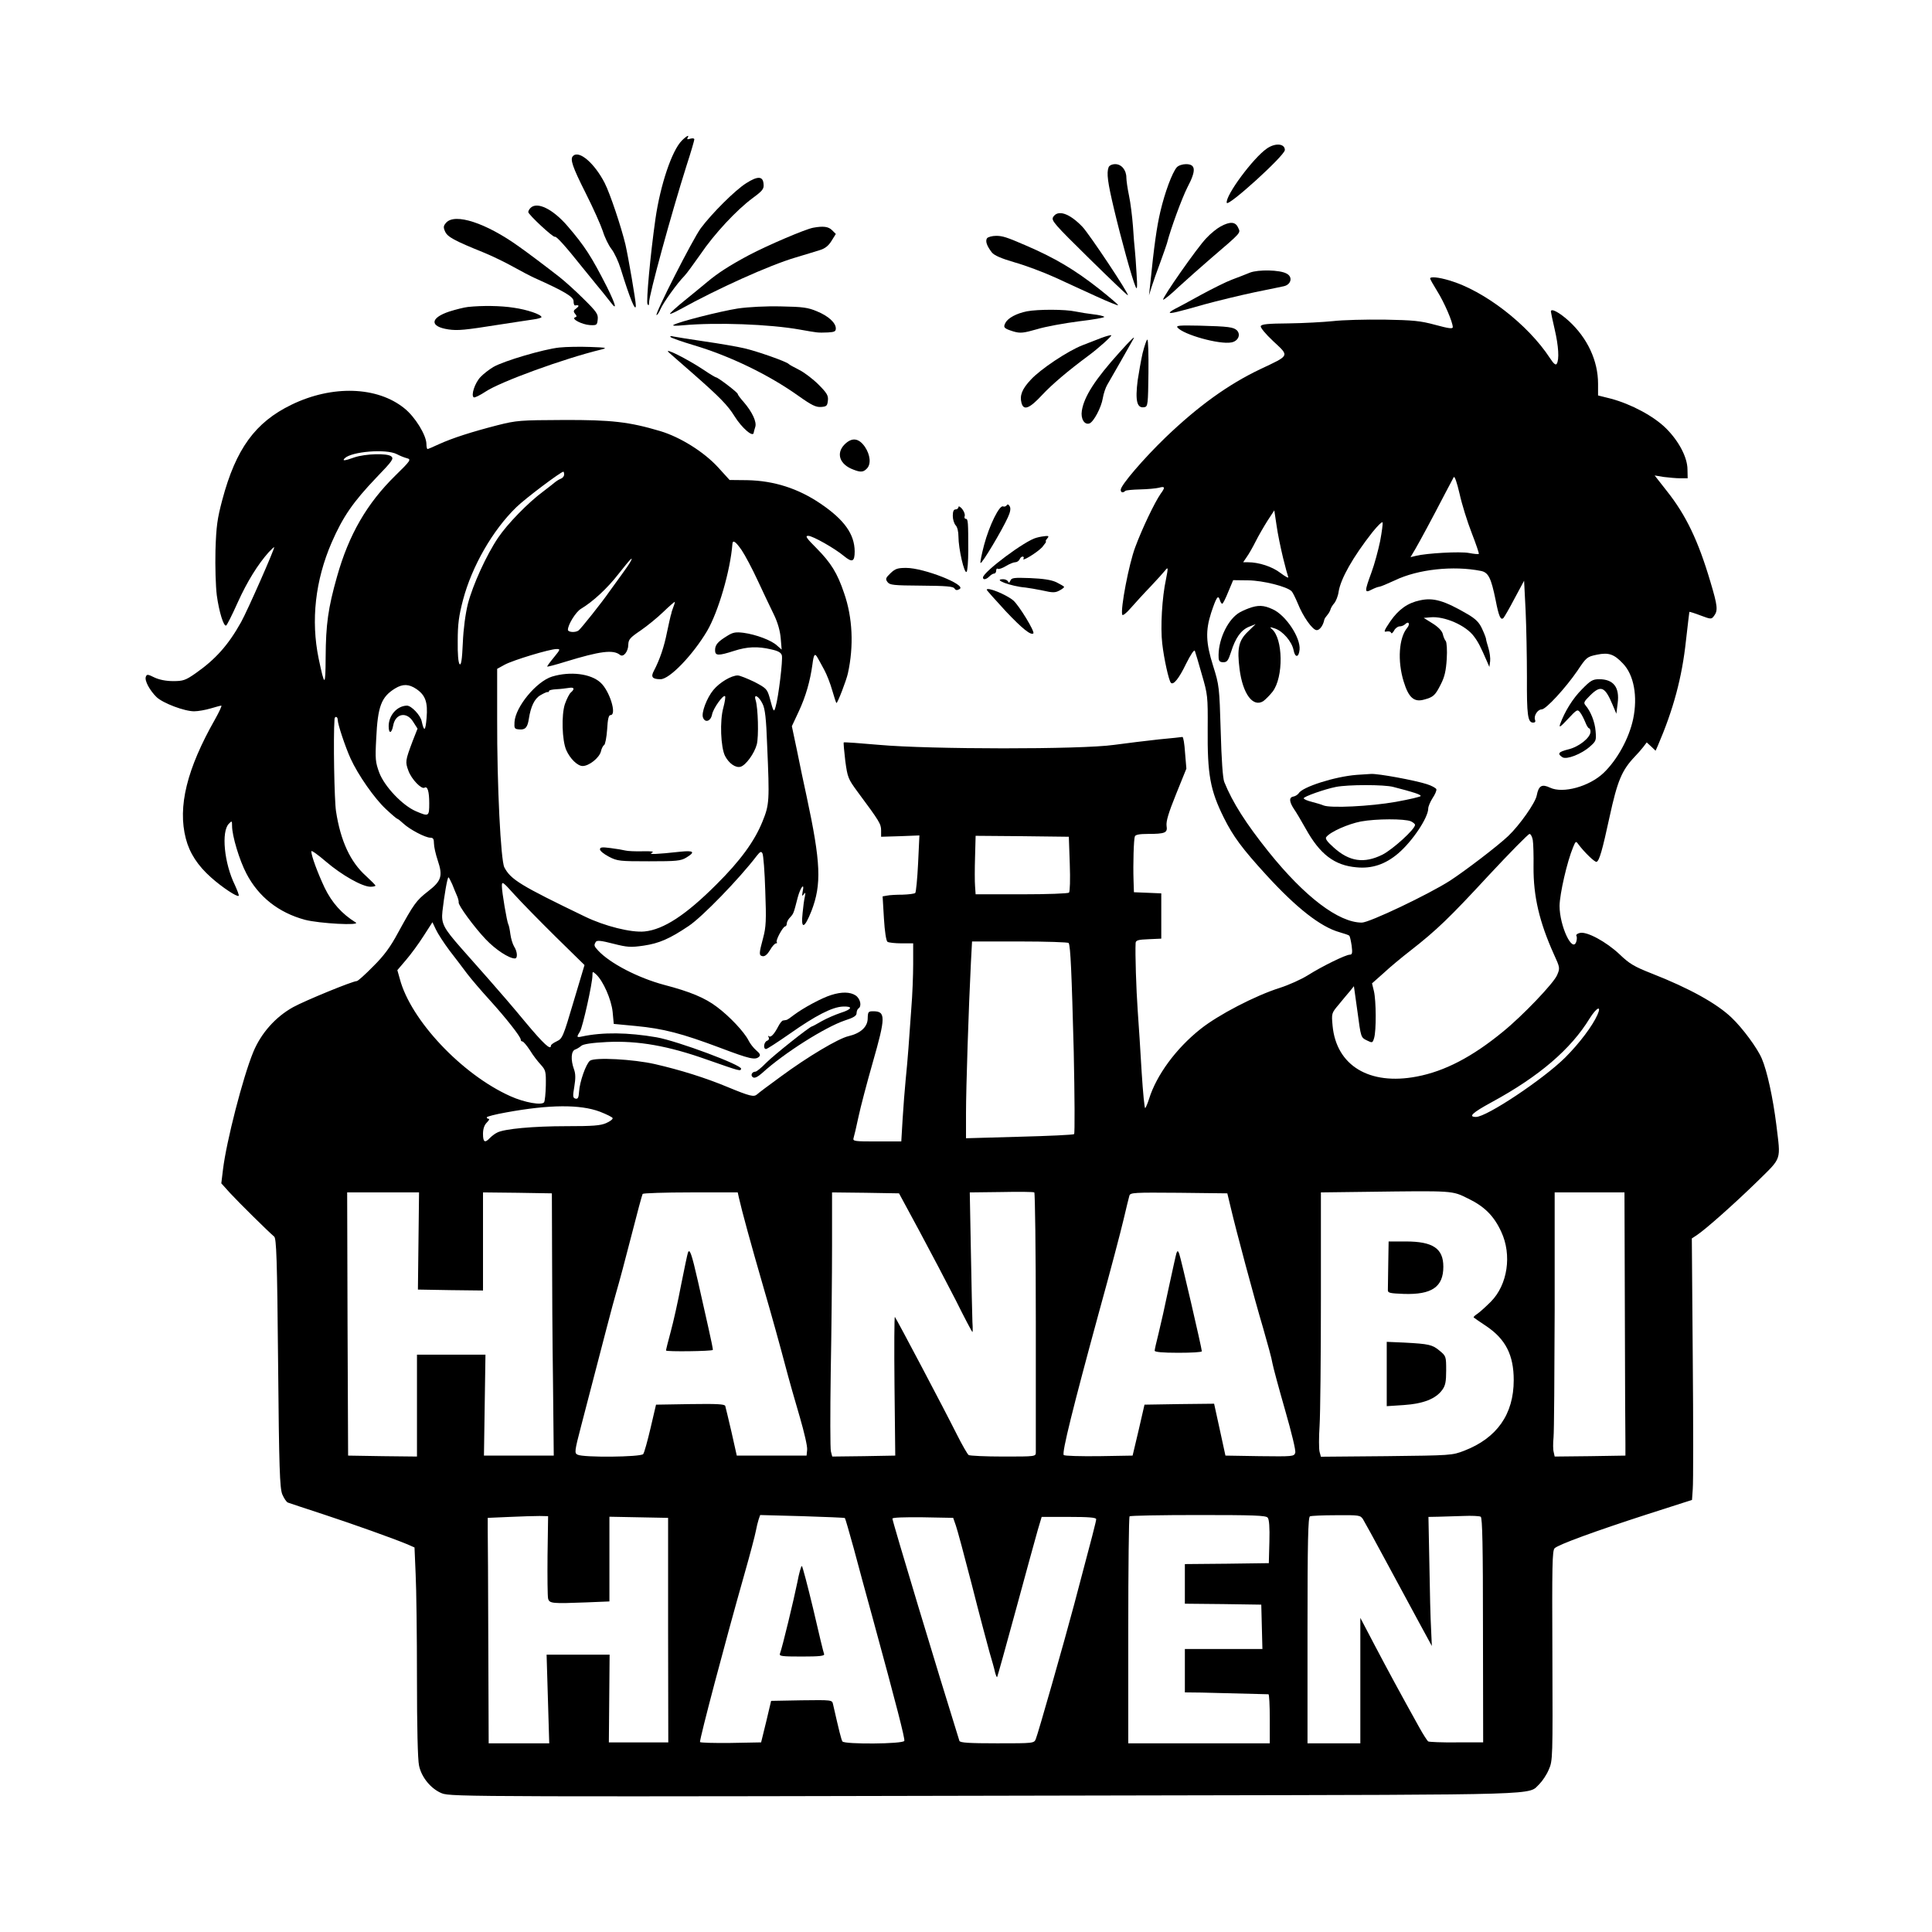 <?xml version="1.0" standalone="no"?>
<!DOCTYPE svg PUBLIC "-//W3C//DTD SVG 20010904//EN" "http://www.w3.org/TR/2001/REC-SVG-20010904/DTD/svg10.dtd">
<svg version="1.0" xmlns="http://www.w3.org/2000/svg" width="1024pt" height="1024pt"
    viewBox="0 0 1024 1024" preserveAspectRatio="xMidYMid meet">
    <g transform="translate(0,1024) scale(0.1,-0.1)" fill="#000000" stroke="none">
        <path d="M3614 9495 c-53 -53 -114 -235 -140 -415 -27 -190 -50 -440 -42 -452
5 -9 8 -7 8 7 0 42 118 472 199 728 23 70 41 133 41 138 0 6 -9 7 -21 4 -15
-5 -19 -4 -15 4 12 19 -4 12 -30 -14z" />
        <path d="M6715 9453 c-73 -50 -221 -250 -213 -288 5 -24 308 251 308 280 0 34
-50 39 -95 8z" />
        <path d="M3037 9413 c-17 -16 -2 -59 66 -194 40 -79 81 -171 92 -204 10 -33
31 -76 46 -95 15 -19 37 -66 49 -105 48 -156 80 -234 80 -194 0 25 -39 252
-55 323 -22 92 -81 269 -110 326 -54 105 -136 176 -168 143z" />
        <path d="M5876 9354 c-12 -31 -5 -81 29 -224 37 -156 96 -370 114 -410 8 -19
10 -4 5 70 -3 52 -7 109 -9 125 -2 17 -7 73 -10 125 -4 52 -13 126 -21 163 -8
38 -14 81 -14 95 0 41 -26 72 -59 72 -17 0 -31 -7 -35 -16z" />
        <path d="M6237 9353 c-24 -28 -63 -132 -87 -235 -19 -81 -33 -180 -54 -388
l-6 -55 14 45 c8 25 28 83 46 130 17 47 33 92 35 100 19 75 79 239 109 298 47
89 44 122 -8 122 -19 0 -40 -7 -49 -17z" />
        <path d="M3955 9269 c-59 -37 -183 -161 -241 -239 -42 -57 -247 -460 -234
-460 4 0 14 15 21 32 14 33 89 138 126 175 11 11 48 62 84 113 75 111 193 237
278 300 53 39 61 49 58 75 -3 42 -31 43 -92 4z" />
        <path d="M2812 9138 c-7 -7 -12 -16 -12 -22 0 -13 132 -136 141 -131 7 5 58
-52 144 -160 27 -33 60 -74 74 -91 28 -34 44 -53 79 -98 34 -45 26 -12 -21 83
-82 161 -117 216 -210 324 -77 89 -160 130 -195 95z" />
        <path d="M5582 9090 c-11 -19 4 -36 190 -219 112 -110 204 -198 206 -196 7 7
-204 324 -241 363 -69 72 -130 92 -155 52z" />
        <path d="M2365 9060 c-15 -17 -16 -24 -6 -47 13 -29 48 -48 206 -112 44 -18
114 -52 155 -75 41 -23 93 -50 115 -60 154 -69 205 -99 205 -122 0 -13 3 -23
8 -23 21 4 24 -2 7 -15 -16 -11 -17 -17 -7 -29 10 -12 10 -16 0 -19 -22 -8 36
-38 78 -41 37 -2 39 0 42 30 3 28 -6 41 -75 109 -42 42 -100 94 -128 116 -77
60 -170 130 -217 163 -172 123 -336 177 -383 125z" />
        <path d="M6470 9040 c-19 -10 -54 -38 -76 -62 -48 -49 -236 -319 -229 -326 3
-3 40 27 82 67 43 39 118 106 168 149 169 145 161 136 147 166 -14 31 -42 33
-92 6z" />
        <path d="M4310 9033 c-43 -8 -241 -93 -340 -145 -105 -56 -166 -96 -221 -142
-20 -17 -73 -60 -117 -96 -45 -36 -81 -69 -81 -73 -1 -4 24 7 55 24 195 108
471 233 610 274 49 15 107 32 128 39 28 8 47 23 63 49 l23 37 -20 20 c-19 19
-46 23 -100 13z" />
        <path d="M5232 8978 c-11 -15 -2 -41 25 -76 13 -16 50 -32 122 -53 57 -16 152
-52 212 -79 60 -28 159 -73 220 -101 61 -28 113 -49 115 -47 2 3 -42 40 -97
84 -133 105 -238 167 -394 234 -99 43 -122 50 -155 50 -21 0 -42 -6 -48 -12z" />
        <path d="M6625 8795 c-22 -9 -65 -26 -95 -37 -30 -11 -104 -48 -165 -81 -60
-33 -122 -67 -137 -74 -16 -8 -28 -17 -28 -20 0 -7 45 4 185 44 66 18 185 47
265 64 80 16 150 31 155 32 39 9 48 50 14 67 -35 20 -150 22 -194 5z" />
        <path d="M7580 8764 c0 -4 17 -34 38 -68 37 -59 82 -163 82 -190 0 -10 -22 -7
-92 12 -81 22 -117 25 -273 28 -99 1 -220 -2 -270 -8 -49 -5 -155 -11 -234
-12 -112 -1 -145 -4 -149 -15 -2 -7 26 -42 67 -80 86 -80 89 -73 -70 -148
-170 -81 -329 -196 -502 -362 -116 -112 -237 -253 -237 -277 0 -15 12 -18 24
-6 4 4 40 7 79 8 40 1 84 5 100 9 32 9 34 2 8 -33 -31 -45 -97 -182 -134 -282
-34 -90 -79 -328 -69 -358 2 -7 21 7 45 35 23 26 70 78 105 114 35 37 69 75
77 85 17 22 17 15 5 -46 -21 -96 -30 -255 -20 -340 9 -81 35 -198 46 -209 13
-14 43 23 80 100 26 52 44 78 47 69 3 -8 20 -64 37 -125 31 -106 32 -116 31
-286 -2 -245 13 -327 86 -474 49 -98 96 -162 225 -303 160 -175 288 -275 388
-303 25 -7 48 -15 51 -18 4 -3 9 -27 13 -53 5 -39 3 -48 -10 -48 -21 0 -146
-61 -222 -109 -35 -22 -102 -52 -149 -67 -130 -41 -326 -143 -420 -218 -130
-103 -234 -245 -273 -371 -7 -22 -16 -44 -20 -48 -4 -4 -12 81 -19 190 -6 109
-16 257 -21 328 -8 112 -14 303 -11 357 1 14 13 18 69 20 l67 3 0 120 0 120
-72 3 -73 3 -2 62 c-3 88 1 220 7 234 3 9 26 13 67 13 95 0 107 6 101 43 -3
24 10 68 50 167 l55 136 -7 84 c-3 47 -9 84 -14 84 -4 -1 -60 -7 -125 -13 -64
-7 -171 -20 -237 -29 -174 -25 -979 -24 -1245 0 -101 9 -186 15 -188 13 -2 -2
2 -46 8 -97 12 -89 15 -96 64 -163 118 -159 126 -172 126 -207 l0 -33 101 3
102 4 -7 -149 c-4 -81 -11 -152 -15 -156 -4 -4 -35 -8 -67 -9 -32 0 -70 -2
-83 -5 l-23 -4 7 -117 c4 -69 12 -120 19 -124 6 -4 39 -8 74 -8 l62 0 0 -109
c0 -59 -4 -166 -10 -237 -5 -71 -12 -165 -15 -209 -3 -44 -10 -120 -15 -170
-5 -49 -12 -143 -16 -207 l-7 -118 -129 0 c-119 0 -129 1 -124 18 3 9 15 60
26 112 11 52 45 181 75 286 70 244 70 274 3 274 -26 0 -28 -3 -29 -37 0 -46
-38 -80 -102 -95 -53 -12 -215 -108 -360 -215 -62 -45 -118 -87 -125 -94 -17
-14 -36 -10 -157 40 -115 48 -249 90 -384 121 -115 26 -318 37 -344 18 -21
-16 -55 -112 -58 -165 -2 -31 -6 -39 -19 -36 -14 4 -15 12 -6 64 7 43 7 68 -2
92 -18 50 -15 96 6 104 9 3 24 12 33 20 11 9 56 16 135 20 166 8 325 -20 533
-94 177 -62 175 -61 179 -48 7 19 -336 147 -448 167 -151 26 -286 28 -397 4
-27 -6 -28 -3 -9 27 14 22 66 255 66 297 0 22 1 22 19 6 38 -35 81 -133 88
-199 l6 -64 116 -11 c148 -14 246 -40 446 -115 161 -61 189 -67 209 -47 8 8 3
17 -16 33 -14 12 -33 36 -41 53 -23 45 -100 127 -167 177 -63 48 -142 81 -280
117 -138 37 -287 114 -350 182 -22 24 -23 28 -12 46 6 9 27 7 93 -10 75 -19
92 -20 161 -10 81 12 137 36 238 104 71 47 268 250 361 372 18 23 24 25 30 13
5 -8 12 -97 15 -198 6 -157 4 -193 -11 -249 -23 -86 -23 -94 -3 -98 12 -2 25
9 39 32 11 20 26 36 32 36 6 0 7 3 4 6 -8 8 33 84 45 84 4 0 8 7 8 15 0 8 8
23 18 33 18 20 18 19 40 105 15 56 38 83 26 30 -4 -23 -3 -25 6 -13 9 12 10
10 6 -12 -4 -15 -9 -54 -12 -86 -10 -90 9 -86 47 10 54 141 50 254 -26 608
-14 63 -37 173 -51 243 l-27 128 36 77 c38 81 61 163 73 250 7 56 13 63 29 33
6 -10 21 -38 34 -62 13 -24 32 -72 42 -108 10 -35 20 -65 22 -67 5 -5 53 120
61 157 32 145 25 296 -20 425 -36 107 -70 161 -145 237 -56 56 -63 67 -45 67
23 0 140 -66 189 -107 44 -36 57 -31 57 25 -1 91 -55 167 -180 252 -119 81
-247 122 -389 125 l-94 1 -61 67 c-75 82 -200 160 -306 192 -165 49 -258 60
-515 59 -228 -1 -246 -2 -349 -28 -136 -35 -236 -67 -309 -100 -30 -14 -58
-26 -61 -26 -3 0 -6 12 -6 28 -1 46 -60 143 -117 188 -143 116 -382 124 -598
19 -192 -93 -295 -234 -367 -505 -26 -98 -32 -138 -36 -267 -2 -86 1 -189 7
-238 12 -88 37 -169 50 -160 4 2 32 57 61 122 50 111 107 202 164 266 14 15
27 27 29 27 7 0 -141 -336 -175 -397 -68 -122 -136 -198 -242 -272 -53 -37
-66 -41 -118 -41 -38 0 -73 7 -99 19 -36 18 -41 18 -46 4 -8 -20 21 -73 57
-108 34 -32 147 -75 199 -75 21 0 60 7 87 15 27 8 53 15 57 15 4 0 -11 -33
-33 -72 -150 -264 -199 -464 -155 -633 20 -77 63 -143 134 -206 57 -51 138
-105 146 -97 3 3 -7 28 -20 57 -57 116 -73 284 -32 325 16 17 17 16 17 -12 0
-52 39 -182 76 -252 64 -123 170 -207 310 -245 76 -20 299 -32 269 -14 -73 45
-126 105 -164 183 -38 81 -71 170 -71 194 0 7 35 -18 78 -55 83 -71 192 -133
236 -133 14 0 26 3 26 6 0 3 -23 26 -50 51 -83 74 -135 186 -159 343 -9 57
-15 391 -8 488 1 18 17 15 17 -3 0 -24 40 -143 68 -205 40 -88 127 -212 187
-268 31 -29 58 -52 61 -52 3 0 17 -11 32 -25 33 -31 116 -75 143 -75 15 0 19
-7 19 -30 0 -17 9 -57 20 -90 28 -83 20 -109 -51 -164 -63 -49 -75 -66 -160
-221 -39 -73 -74 -121 -131 -177 -42 -43 -81 -78 -87 -78 -22 0 -273 -103
-337 -138 -94 -52 -171 -139 -212 -239 -55 -134 -142 -473 -160 -621 l-9 -74
46 -51 c44 -48 204 -206 234 -231 12 -9 16 -115 21 -669 5 -562 9 -663 22
-697 9 -21 22 -41 30 -44 8 -3 92 -31 187 -62 164 -54 371 -128 448 -160 l36
-16 6 -141 c4 -78 7 -327 7 -554 0 -252 4 -431 11 -461 13 -63 64 -124 121
-147 48 -19 174 -19 3828 -11 2053 4 1927 1 1989 60 16 16 39 50 50 77 21 47
21 60 19 604 -2 478 -1 557 12 569 21 20 216 91 491 180 l237 76 4 58 c3 31 3
343 0 692 l-5 636 26 17 c47 31 200 167 320 284 134 132 125 108 102 301 -18
144 -49 286 -77 351 -23 55 -102 162 -160 217 -78 75 -224 156 -423 234 -94
37 -119 52 -171 102 -70 66 -174 123 -211 113 -13 -3 -21 -10 -18 -15 4 -6 3
-19 0 -30 -20 -65 -89 82 -89 189 1 64 40 235 72 311 13 32 15 33 27 16 32
-43 88 -97 97 -94 15 5 31 63 69 238 42 193 65 247 134 320 14 14 33 36 44 50
l19 25 24 -22 23 -22 12 27 c82 191 128 360 149 557 9 83 18 151 18 152 1 1
28 -7 59 -19 56 -21 58 -21 72 -2 21 28 19 52 -20 182 -64 216 -129 352 -230
479 l-65 83 48 -8 c26 -3 65 -7 87 -7 l40 0 -1 46 c0 64 -45 150 -113 218 -65
65 -185 129 -293 158 l-68 17 0 62 c0 122 -56 242 -155 333 -51 46 -95 69 -95
50 0 -4 9 -47 20 -94 21 -90 25 -161 11 -183 -5 -9 -16 -1 -36 30 -117 179
-349 358 -534 412 -57 17 -101 21 -101 10z m-5477 -931 c17 -9 42 -19 55 -22
22 -6 18 -13 -62 -91 -151 -148 -247 -313 -310 -537 -47 -166 -59 -253 -60
-426 -1 -159 -5 -160 -37 -8 -42 203 -18 415 69 616 60 137 113 214 238 345
84 87 92 99 78 111 -21 18 -138 14 -195 -5 -53 -19 -67 -20 -52 -5 36 36 220
51 276 22z m887 -108 c0 -9 -8 -19 -17 -22 -10 -4 -23 -12 -29 -17 -7 -6 -36
-29 -65 -51 -80 -59 -189 -171 -239 -245 -62 -92 -134 -250 -160 -350 -13 -52
-24 -133 -27 -208 -4 -90 -9 -120 -17 -112 -7 7 -11 54 -10 123 0 89 6 133 28
217 47 178 157 370 283 492 47 46 236 188 249 188 2 0 4 -7 4 -15z m4810 -309
c23 -59 40 -109 38 -112 -3 -2 -26 0 -52 5 -48 9 -224 -1 -281 -15 l-29 -7 26
44 c26 45 86 156 156 291 22 42 43 82 47 89 5 7 17 -28 31 -88 12 -55 41 -148
64 -207z m-1000 -131 c12 -49 25 -96 28 -104 3 -7 -16 3 -41 22 -44 34 -115
57 -173 57 l-25 0 19 28 c11 15 32 52 47 82 15 30 44 80 63 110 l36 55 12 -80
c6 -44 22 -120 34 -170z m515 87 c-10 -48 -30 -123 -46 -166 -38 -103 -37
-111 1 -91 16 8 34 15 40 15 6 0 44 16 83 34 122 59 310 79 456 50 40 -8 54
-37 78 -154 17 -88 27 -110 42 -95 5 6 32 52 59 104 l50 93 8 -158 c4 -88 7
-246 7 -353 -1 -200 4 -241 33 -241 10 0 14 5 10 15 -8 21 14 55 35 55 23 0
127 114 189 204 48 72 51 75 104 86 62 13 91 3 138 -47 58 -60 79 -174 54
-294 -22 -103 -84 -216 -157 -286 -76 -72 -215 -110 -283 -78 -44 21 -61 11
-71 -41 -7 -39 -91 -158 -151 -215 -57 -54 -229 -185 -309 -237 -114 -73 -427
-222 -467 -222 -123 0 -303 137 -494 375 -120 150 -191 261 -235 370 -8 19
-15 120 -19 270 -7 234 -8 243 -40 345 -39 123 -41 187 -11 281 28 84 37 98
46 70 3 -11 9 -21 13 -21 4 0 18 28 32 63 l26 62 80 -1 c79 -1 206 -33 230
-58 6 -6 20 -35 32 -63 28 -71 79 -143 101 -143 16 0 34 25 40 55 1 6 9 17 16
25 7 8 15 22 17 30 2 8 11 23 20 33 9 11 20 38 23 61 11 69 76 184 179 315 28
35 52 58 54 52 2 -7 -4 -51 -13 -99z m-3384 -48 c17 -25 56 -98 86 -163 30
-64 68 -145 86 -181 20 -42 32 -86 35 -124 l5 -59 -24 21 c-29 28 -112 59
-178 68 -41 5 -56 3 -86 -16 -51 -31 -65 -48 -65 -76 0 -30 16 -31 100 -4 71
23 126 25 198 8 37 -8 52 -17 56 -32 6 -22 -18 -222 -33 -271 -9 -33 -11 -31
-32 48 -13 45 -18 50 -81 83 -38 18 -77 34 -88 34 -34 0 -96 -37 -129 -77 -35
-42 -65 -122 -55 -146 11 -30 41 -20 48 16 6 32 59 107 69 97 3 -3 -1 -30 -9
-60 -20 -71 -14 -212 9 -257 21 -40 56 -64 82 -57 28 8 73 70 86 118 11 42 7
193 -6 235 -12 37 17 22 37 -20 13 -26 19 -78 24 -219 13 -296 12 -314 -25
-405 -42 -104 -118 -208 -244 -333 -162 -162 -280 -239 -381 -249 -70 -7 -211
28 -316 79 -342 165 -393 196 -427 261 -19 38 -39 434 -38 787 l0 265 40 22
c44 24 239 83 275 83 21 0 20 -2 -14 -44 -20 -24 -36 -46 -36 -49 0 -2 44 9
98 26 183 56 252 65 288 36 18 -15 44 18 44 54 1 28 9 37 65 75 35 24 89 68
120 98 31 30 59 54 61 54 2 0 -1 -12 -7 -27 -6 -16 -10 -29 -10 -30 0 -2 -1
-8 -4 -15 -2 -7 -11 -48 -20 -90 -15 -76 -38 -144 -69 -203 -18 -33 -9 -45 35
-45 48 0 171 128 247 256 59 101 123 319 134 462 2 22 17 12 49 -34z m-590
-62 c-5 -10 -28 -43 -50 -73 -22 -30 -50 -69 -63 -87 -35 -51 -150 -196 -162
-204 -17 -12 -56 -9 -56 4 0 27 42 95 69 111 62 37 139 107 200 186 63 80 81
98 62 63z m-1134 -674 c48 -33 61 -70 54 -153 -6 -71 -13 -76 -26 -18 -6 32
-55 83 -78 83 -52 -1 -97 -51 -97 -109 0 -42 16 -40 24 4 12 64 72 75 106 19
l23 -36 -26 -66 c-39 -104 -40 -110 -22 -158 16 -44 69 -99 85 -89 16 10 25
-20 25 -82 0 -71 -2 -72 -70 -43 -71 30 -167 131 -195 205 -20 55 -22 71 -16
180 8 172 27 221 100 266 41 25 73 24 113 -3z m5917 -800 c3 -18 5 -82 4 -143
-1 -156 31 -292 108 -463 32 -70 33 -73 17 -110 -17 -42 -183 -216 -288 -301
-162 -133 -308 -209 -456 -237 -251 -48 -426 58 -446 269 -6 66 -6 67 33 113
21 26 48 58 60 72 l20 25 19 -136 c18 -135 18 -136 49 -151 30 -15 31 -14 39
12 12 39 11 199 -1 249 l-10 41 62 55 c33 31 97 84 141 118 141 110 209 176
416 400 112 120 209 219 216 219 6 0 14 -15 17 -32z m-2454 -126 c3 -84 1
-147 -4 -153 -6 -5 -113 -9 -252 -9 l-243 0 -3 43 c-2 23 -2 93 0 155 l3 112
247 -2 247 -3 5 -143z m-3273 -109 c8 -21 20 -49 26 -63 6 -14 9 -29 8 -33 -3
-15 83 -132 143 -195 53 -56 124 -102 155 -102 16 0 13 37 -4 63 -8 13 -17 43
-20 66 -3 24 -8 48 -11 52 -7 13 -34 170 -34 203 0 26 4 24 66 -45 37 -41 135
-141 219 -224 l153 -150 -58 -194 c-55 -186 -59 -196 -89 -210 -17 -8 -31 -18
-31 -23 0 -27 -38 8 -135 124 -60 73 -148 175 -195 228 -47 53 -112 127 -145
164 -95 108 -107 131 -100 196 9 80 26 180 32 180 2 0 11 -17 20 -37z m-16
-349 c30 -39 73 -95 95 -125 23 -30 76 -92 119 -139 87 -96 165 -195 165 -210
0 -6 4 -10 9 -10 5 0 23 -21 40 -47 16 -27 43 -61 58 -77 25 -28 27 -35 26
-108 -1 -43 -5 -83 -9 -90 -11 -18 -104 -2 -179 32 -257 115 -529 404 -586
622 l-13 46 46 54 c25 29 67 86 93 127 l47 73 18 -38 c10 -22 42 -71 71 -110z
m3283 38 c10 -16 16 -158 27 -576 5 -236 6 -432 2 -437 -4 -4 -135 -10 -290
-14 l-283 -8 0 134 c0 129 14 562 26 797 l6 112 253 0 c140 0 256 -4 259 -8z
m2803 -380 c-26 -59 -95 -151 -171 -227 -116 -115 -416 -315 -473 -315 -43 0
-20 22 83 78 252 137 420 281 520 445 36 57 64 71 41 19z m-5288 -514 c36 -14
66 -29 68 -34 2 -6 -14 -18 -35 -27 -30 -13 -70 -16 -210 -16 -174 0 -330 -14
-367 -34 -11 -5 -28 -18 -38 -28 -27 -29 -37 -23 -37 21 0 27 7 47 20 60 11
11 16 20 10 20 -5 0 -10 3 -10 8 0 4 46 16 103 26 229 42 392 43 496 4z m2311
-1108 c0 -371 0 -685 0 -697 0 -23 0 -23 -172 -23 -95 0 -178 4 -184 8 -6 4
-35 54 -64 112 -66 132 -320 613 -327 620 -3 3 -4 -161 -2 -365 l4 -370 -167
-3 -167 -2 -7 27 c-4 15 -4 203 -1 417 4 215 7 518 7 674 l0 282 177 -2 178
-3 108 -200 c59 -110 146 -275 193 -367 46 -93 86 -168 88 -168 2 0 2 24 0 53
-1 28 -5 195 -8 369 l-6 318 168 2 c92 2 170 1 174 -2 4 -3 8 -309 8 -680z
m2292 647 c87 -42 137 -93 175 -176 57 -122 34 -280 -55 -370 -26 -26 -58 -55
-71 -64 -14 -9 -23 -18 -20 -20 2 -2 32 -23 67 -46 102 -69 145 -153 145 -286
0 -181 -89 -307 -262 -374 -65 -25 -69 -25 -413 -29 l-347 -3 -7 26 c-4 15 -4
77 0 138 4 62 7 365 7 674 l0 563 242 3 c466 6 452 7 539 -36z m-5564 -224
l-3 -258 173 -3 172 -2 0 260 0 260 183 -2 182 -3 1 -305 c0 -168 2 -480 5
-695 l4 -390 -185 0 -185 0 4 268 4 267 -182 0 -181 0 0 -270 0 -270 -182 2
-183 3 -3 698 -2 697 190 0 191 0 -3 -257z m1698 230 c16 -71 62 -240 131
-478 42 -143 92 -325 113 -405 21 -80 57 -207 80 -284 22 -76 40 -152 38 -170
l-3 -31 -185 0 -185 0 -28 125 c-16 69 -31 131 -33 138 -3 10 -45 12 -185 10
l-182 -3 -29 -124 c-16 -68 -33 -130 -39 -138 -14 -16 -319 -19 -348 -3 -17 8
-16 18 19 152 132 507 164 632 186 708 14 47 50 181 80 299 30 118 57 218 60
223 3 4 117 8 254 8 l250 0 6 -27z m2607 -53 c28 -120 125 -482 172 -640 23
-80 46 -163 49 -185 4 -22 34 -133 67 -248 35 -122 58 -216 54 -227 -6 -20
-14 -20 -188 -18 l-182 3 -30 138 -30 137 -184 -2 -185 -3 -31 -135 -32 -135
-178 -3 c-98 -1 -182 1 -187 6 -11 11 49 252 187 758 58 209 116 430 130 490
14 60 28 117 31 127 5 16 24 17 262 15 l257 -3 18 -75z m2089 -555 c1 -349 2
-663 3 -697 l0 -63 -187 -3 -188 -2 -5 23 c-4 13 -4 48 -1 78 3 30 5 334 6
677 l0 622 185 0 185 0 2 -635z m-5710 -1289 c-1 -114 0 -217 3 -229 7 -26 21
-27 203 -20 l122 5 0 224 0 225 155 -3 156 -3 0 -595 1 -595 -158 0 -157 0 2
233 2 232 -167 0 -167 0 7 -235 7 -235 -160 0 -161 0 -2 535 c-1 294 -2 563
-3 598 l0 62 115 5 c63 3 135 5 160 5 l45 -1 -3 -208z m1576 198 c2 -1 23 -74
47 -161 23 -87 68 -252 100 -368 129 -472 172 -641 168 -652 -6 -17 -318 -19
-328 -3 -6 9 -17 53 -50 198 -5 22 -6 22 -167 20 l-161 -3 -26 -110 -27 -110
-162 -3 c-89 -1 -162 1 -162 5 0 25 132 525 235 888 30 105 57 208 61 230 4
22 11 50 15 62 l8 23 223 -6 c123 -4 225 -8 226 -10z m2241 2 c8 -9 11 -52 9
-127 l-3 -114 -222 -3 -223 -2 0 -105 0 -105 203 -2 202 -3 3 -117 3 -118
-206 0 -205 0 0 -115 0 -115 88 -1 c74 -2 331 -8 355 -9 4 0 7 -58 7 -130 l0
-130 -375 0 -375 0 0 598 c0 329 3 602 7 605 3 4 167 7 363 7 293 0 360 -2
369 -14z m505 -8 c8 -13 63 -113 122 -223 59 -110 138 -256 175 -324 l68 -125
-4 90 c-3 49 -7 203 -9 342 l-5 252 52 1 c29 1 88 3 132 4 45 2 86 0 93 -4 9
-5 12 -155 12 -601 l1 -595 -141 0 c-77 -1 -145 2 -150 5 -5 3 -27 37 -48 75
-104 187 -166 302 -236 435 l-76 145 0 -332 0 -333 -140 0 -140 0 0 599 c0
470 3 600 13 604 6 3 69 6 139 6 122 1 128 0 142 -21z m-2158 -33 c8 -22 46
-164 85 -315 38 -151 81 -311 93 -355 13 -44 27 -93 30 -109 4 -15 9 -27 11
-25 2 3 47 164 100 359 53 195 105 385 116 423 l20 67 144 0 c103 0 145 -3
145 -12 0 -10 -17 -77 -117 -453 -51 -192 -192 -687 -203 -712 -9 -23 -12 -23
-205 -23 -148 0 -197 3 -200 13 -112 358 -355 1163 -355 1178 0 6 61 8 161 7
l161 -3 14 -40z" />
        <path d="M7526 7058 c-66 -14 -113 -48 -157 -111 -33 -49 -37 -59 -20 -54 11
2 22 0 24 -7 2 -6 9 -1 16 12 6 12 20 22 29 22 10 0 23 5 30 12 18 18 27 1 11
-19 -45 -53 -53 -177 -19 -286 26 -85 55 -110 108 -95 49 13 59 22 89 82 20
39 27 71 31 133 3 47 0 88 -5 95 -6 7 -13 24 -16 38 -4 16 -24 37 -53 55 l-48
30 34 3 c75 8 191 -43 233 -102 22 -29 35 -55 68 -131 l13 -30 4 30 c2 16 -2
48 -9 70 -7 22 -13 45 -13 50 -1 6 -10 30 -21 53 -15 33 -33 51 -75 76 -125
73 -183 90 -254 74z" />
        <path d="M6619 7016 c-19 -7 -46 -19 -58 -28 -60 -42 -107 -149 -102 -235 1
-17 7 -23 25 -23 20 0 26 9 41 55 23 74 53 116 95 133 l35 14 -41 -40 c-49
-47 -58 -89 -44 -199 17 -131 71 -204 126 -169 12 9 34 31 49 50 59 77 56 284
-5 333 -12 10 -9 11 17 2 43 -14 90 -70 99 -114 8 -43 28 -41 32 2 6 63 -73
183 -143 214 -47 22 -77 23 -126 5z" />
        <path d="M8385 6587 c-49 -49 -91 -117 -116 -185 -7 -21 1 -16 41 27 48 51 51
53 65 35 8 -10 20 -34 27 -51 7 -18 16 -33 20 -33 4 0 8 -8 8 -18 0 -32 -62
-81 -118 -94 -52 -13 -60 -23 -30 -42 22 -13 100 17 145 57 33 29 34 33 30 82
-4 50 -26 104 -53 136 -12 14 -9 20 23 52 57 57 79 49 119 -46 l21 -50 7 56
c11 84 -22 127 -98 127 -34 0 -46 -7 -91 -53z" />
        <path d="M7190 6133 c-115 -9 -288 -64 -307 -98 -5 -7 -17 -15 -28 -17 -24 -4
-22 -28 4 -67 10 -14 38 -61 62 -104 75 -135 152 -194 269 -204 82 -8 153 16
221 74 76 65 159 190 159 238 0 11 11 36 23 55 13 19 22 40 20 47 -2 6 -25 19
-51 27 -66 21 -257 56 -295 54 -18 -1 -52 -3 -77 -5z m195 -64 c109 -28 145
-40 145 -48 0 -4 -60 -18 -132 -31 -136 -24 -346 -34 -383 -19 -11 5 -39 13
-62 19 -24 6 -43 14 -43 19 0 9 110 48 170 60 64 13 258 13 305 0z m93 -182
c12 -6 22 -14 22 -19 0 -23 -118 -130 -173 -158 -97 -48 -175 -37 -258 38 -36
32 -47 48 -39 56 22 28 116 69 183 82 82 15 231 15 265 1z" />
        <path d="M2926 6654 c-83 -26 -194 -160 -199 -241 -2 -34 0 -37 25 -39 32 -3
44 10 51 56 10 65 30 107 61 125 17 10 34 18 39 17 4 -1 7 1 7 6 0 4 18 8 40
9 22 1 51 5 65 7 28 5 33 -5 11 -24 -8 -6 -22 -34 -32 -62 -19 -58 -15 -192 7
-243 20 -46 60 -85 87 -85 34 0 88 43 97 77 3 15 11 31 17 34 6 4 13 41 16 83
3 55 8 76 18 76 35 0 -5 129 -53 172 -52 48 -161 61 -257 32z" />
        <path d="M3180 5738 c0 -8 21 -25 48 -39 44 -23 57 -24 212 -24 146 0 169 2
198 20 48 29 40 38 -30 31 -129 -14 -174 -16 -153 -6 14 7 1 9 -50 8 -38 -1
-79 1 -90 4 -12 3 -46 9 -78 13 -46 6 -57 5 -57 -7z" />
        <path d="M7358 3540 c-1 -66 -2 -128 -2 -137 -1 -16 10 -18 84 -21 149 -5 210
37 210 144 0 97 -55 134 -200 134 l-90 0 -2 -120z" />
        <path d="M7350 2958 l0 -171 91 6 c103 7 169 33 203 80 17 23 21 44 21 104 0
74 -1 76 -35 104 -38 32 -56 36 -187 43 l-93 4 0 -170z" />
        <path d="M3646 3600 c-3 -8 -19 -85 -36 -170 -16 -85 -41 -197 -55 -248 -14
-51 -25 -96 -25 -100 0 -7 242 -4 248 3 2 1 -9 54 -23 116 -14 63 -39 175 -56
249 -33 145 -44 176 -53 150z" />
        <path d="M6236 3600 c-3 -8 -21 -91 -41 -183 -19 -92 -44 -203 -55 -247 -11
-43 -20 -83 -20 -89 0 -7 42 -11 125 -11 69 0 125 3 125 8 0 15 -112 498 -120
517 -6 16 -9 17 -14 5z" />
        <path d="M4226 1853 c-18 -89 -80 -347 -92 -377 -5 -14 7 -16 116 -16 93 0
121 3 118 13 -3 6 -29 114 -58 240 -30 125 -57 227 -60 227 -4 0 -15 -39 -24
-87z" />
        <path d="M2480 8613 c-19 -2 -63 -13 -98 -24 -103 -34 -106 -80 -5 -95 50 -7
84 -4 273 26 74 11 154 24 178 27 23 3 42 9 42 12 0 14 -76 40 -147 50 -69 11
-169 12 -243 4z" />
        <path d="M3911 8605 c-94 -15 -312 -70 -341 -87 -9 -5 10 -6 50 -2 177 16 458
6 620 -23 97 -17 91 -17 148 -15 34 2 42 5 42 21 0 30 -39 66 -100 91 -47 20
-75 24 -190 26 -80 2 -174 -3 -229 -11z" />
        <path d="M5443 8590 c-55 -11 -100 -35 -114 -61 -13 -25 -8 -30 43 -46 35 -10
51 -9 124 12 45 14 146 32 223 42 78 9 138 20 134 24 -5 4 -30 10 -58 13 -27
3 -70 10 -95 15 -54 12 -199 12 -257 1z" />
        <path d="M6241 8504 c32 -38 222 -91 285 -79 36 6 52 41 30 64 -18 17 -43 21
-199 25 -104 2 -125 1 -116 -10z" />
        <path d="M5840 8450 c-25 -10 -71 -28 -103 -40 -77 -30 -223 -127 -274 -183
-46 -49 -59 -83 -49 -122 11 -43 42 -31 109 41 53 57 137 128 246 209 52 38
125 104 121 108 -3 2 -25 -4 -50 -13z" />
        <path d="M3555 8453 c6 -5 60 -24 120 -42 192 -57 398 -156 558 -270 69 -49
92 -60 119 -58 29 2 33 6 36 34 3 26 -5 40 -50 85 -29 29 -75 64 -103 78 -27
14 -52 27 -55 31 -10 12 -166 67 -235 83 -38 9 -132 25 -208 36 -76 11 -150
23 -165 26 -17 4 -23 3 -17 -3z" />
        <path d="M5934 8373 c-129 -143 -188 -234 -200 -310 -7 -43 14 -77 41 -67 22
9 62 84 70 133 4 25 15 57 24 72 14 24 127 221 138 242 12 21 -11 -1 -73 -70z" />
        <path d="M6056 8368 c-9 -40 -20 -104 -26 -143 -14 -110 -4 -151 36 -143 18 3
19 17 21 181 1 97 -1 177 -6 177 -4 0 -15 -33 -25 -72z" />
        <path d="M2964 8398 c-83 -9 -294 -71 -349 -103 -22 -13 -53 -37 -68 -53 -30
-31 -52 -98 -36 -108 5 -3 33 11 62 30 79 53 418 176 612 223 36 9 31 11 -56
14 -53 2 -128 1 -165 -3z" />
        <path d="M3546 8371 c5 -4 63 -56 129 -113 139 -122 183 -167 218 -224 40 -64
101 -116 102 -86 1 4 4 17 8 29 9 26 -16 80 -62 133 -17 19 -31 38 -31 42 0 8
-105 88 -115 88 -3 0 -32 17 -63 38 -88 59 -222 126 -186 93z" />
        <path d="M4476 7884 c-46 -47 -26 -106 47 -133 38 -15 53 -14 71 5 24 23 19
73 -10 116 -33 47 -69 51 -108 12z" />
        <path d="M5336 7562 c-4 -6 -13 -9 -20 -6 -19 7 -72 -99 -100 -204 -13 -50
-22 -93 -19 -96 7 -6 115 175 145 242 13 28 16 47 10 58 -6 11 -12 13 -16 6z" />
        <path d="M5080 7553 c0 -7 -7 -13 -15 -13 -10 0 -15 -10 -15 -34 0 -19 7 -41
15 -50 9 -9 15 -33 15 -60 0 -64 31 -199 43 -187 5 5 9 56 9 113 0 151 -1 168
-13 168 -6 0 -9 7 -6 15 3 7 -3 24 -13 37 -11 13 -19 17 -20 11z" />
        <path d="M5494 7390 c-58 -13 -284 -182 -284 -211 0 -14 17 -11 34 6 8 8 19
15 25 15 6 0 11 7 11 16 0 8 4 13 9 9 6 -3 25 4 43 15 18 11 40 20 49 20 9 0
19 7 23 15 3 8 10 15 16 15 6 0 8 -5 5 -10 -13 -21 73 32 99 60 14 17 23 30
20 30 -4 0 -1 7 6 15 10 12 9 15 -6 14 -11 -1 -33 -4 -50 -9z" />
        <path d="M4720 7202 c-26 -25 -28 -31 -16 -47 12 -16 31 -18 180 -19 129 -1
169 -4 175 -15 6 -10 14 -11 27 -3 39 22 -189 112 -283 112 -45 0 -58 -4 -83
-28z" />
        <path d="M5355 7162 c-5 -11 -9 -13 -12 -4 -3 6 -14 12 -26 12 -60 0 42 -38
118 -44 17 -2 58 -9 92 -16 52 -12 66 -12 88 0 14 7 25 16 25 19 0 3 -19 14
-41 25 -28 13 -70 19 -139 22 -86 3 -99 2 -105 -14z" />
        <path d="M5230 7114 c0 -3 46 -54 101 -114 86 -91 133 -129 146 -117 9 9 -77
150 -107 175 -37 31 -140 73 -140 56z" />
        <path d="M4405 4966 c-49 -15 -147 -68 -195 -104 -19 -15 -38 -28 -42 -28 -5
-1 -12 -2 -18 -3 -5 0 -17 -15 -26 -33 -21 -40 -39 -59 -49 -50 -5 4 -5 1 -1
-6 4 -7 1 -15 -8 -18 -18 -7 -22 -44 -6 -44 6 0 61 36 123 79 139 98 228 144
285 146 55 2 49 -14 -14 -34 -27 -9 -71 -28 -98 -43 -27 -16 -50 -28 -52 -28
-11 0 -206 -155 -244 -194 -24 -25 -50 -46 -56 -46 -19 0 -28 -21 -13 -30 9
-6 25 2 49 23 116 106 334 243 437 278 47 15 63 25 63 39 0 10 5 22 10 25 19
12 10 52 -15 69 -29 19 -74 20 -130 2z" />
    </g>
</svg>